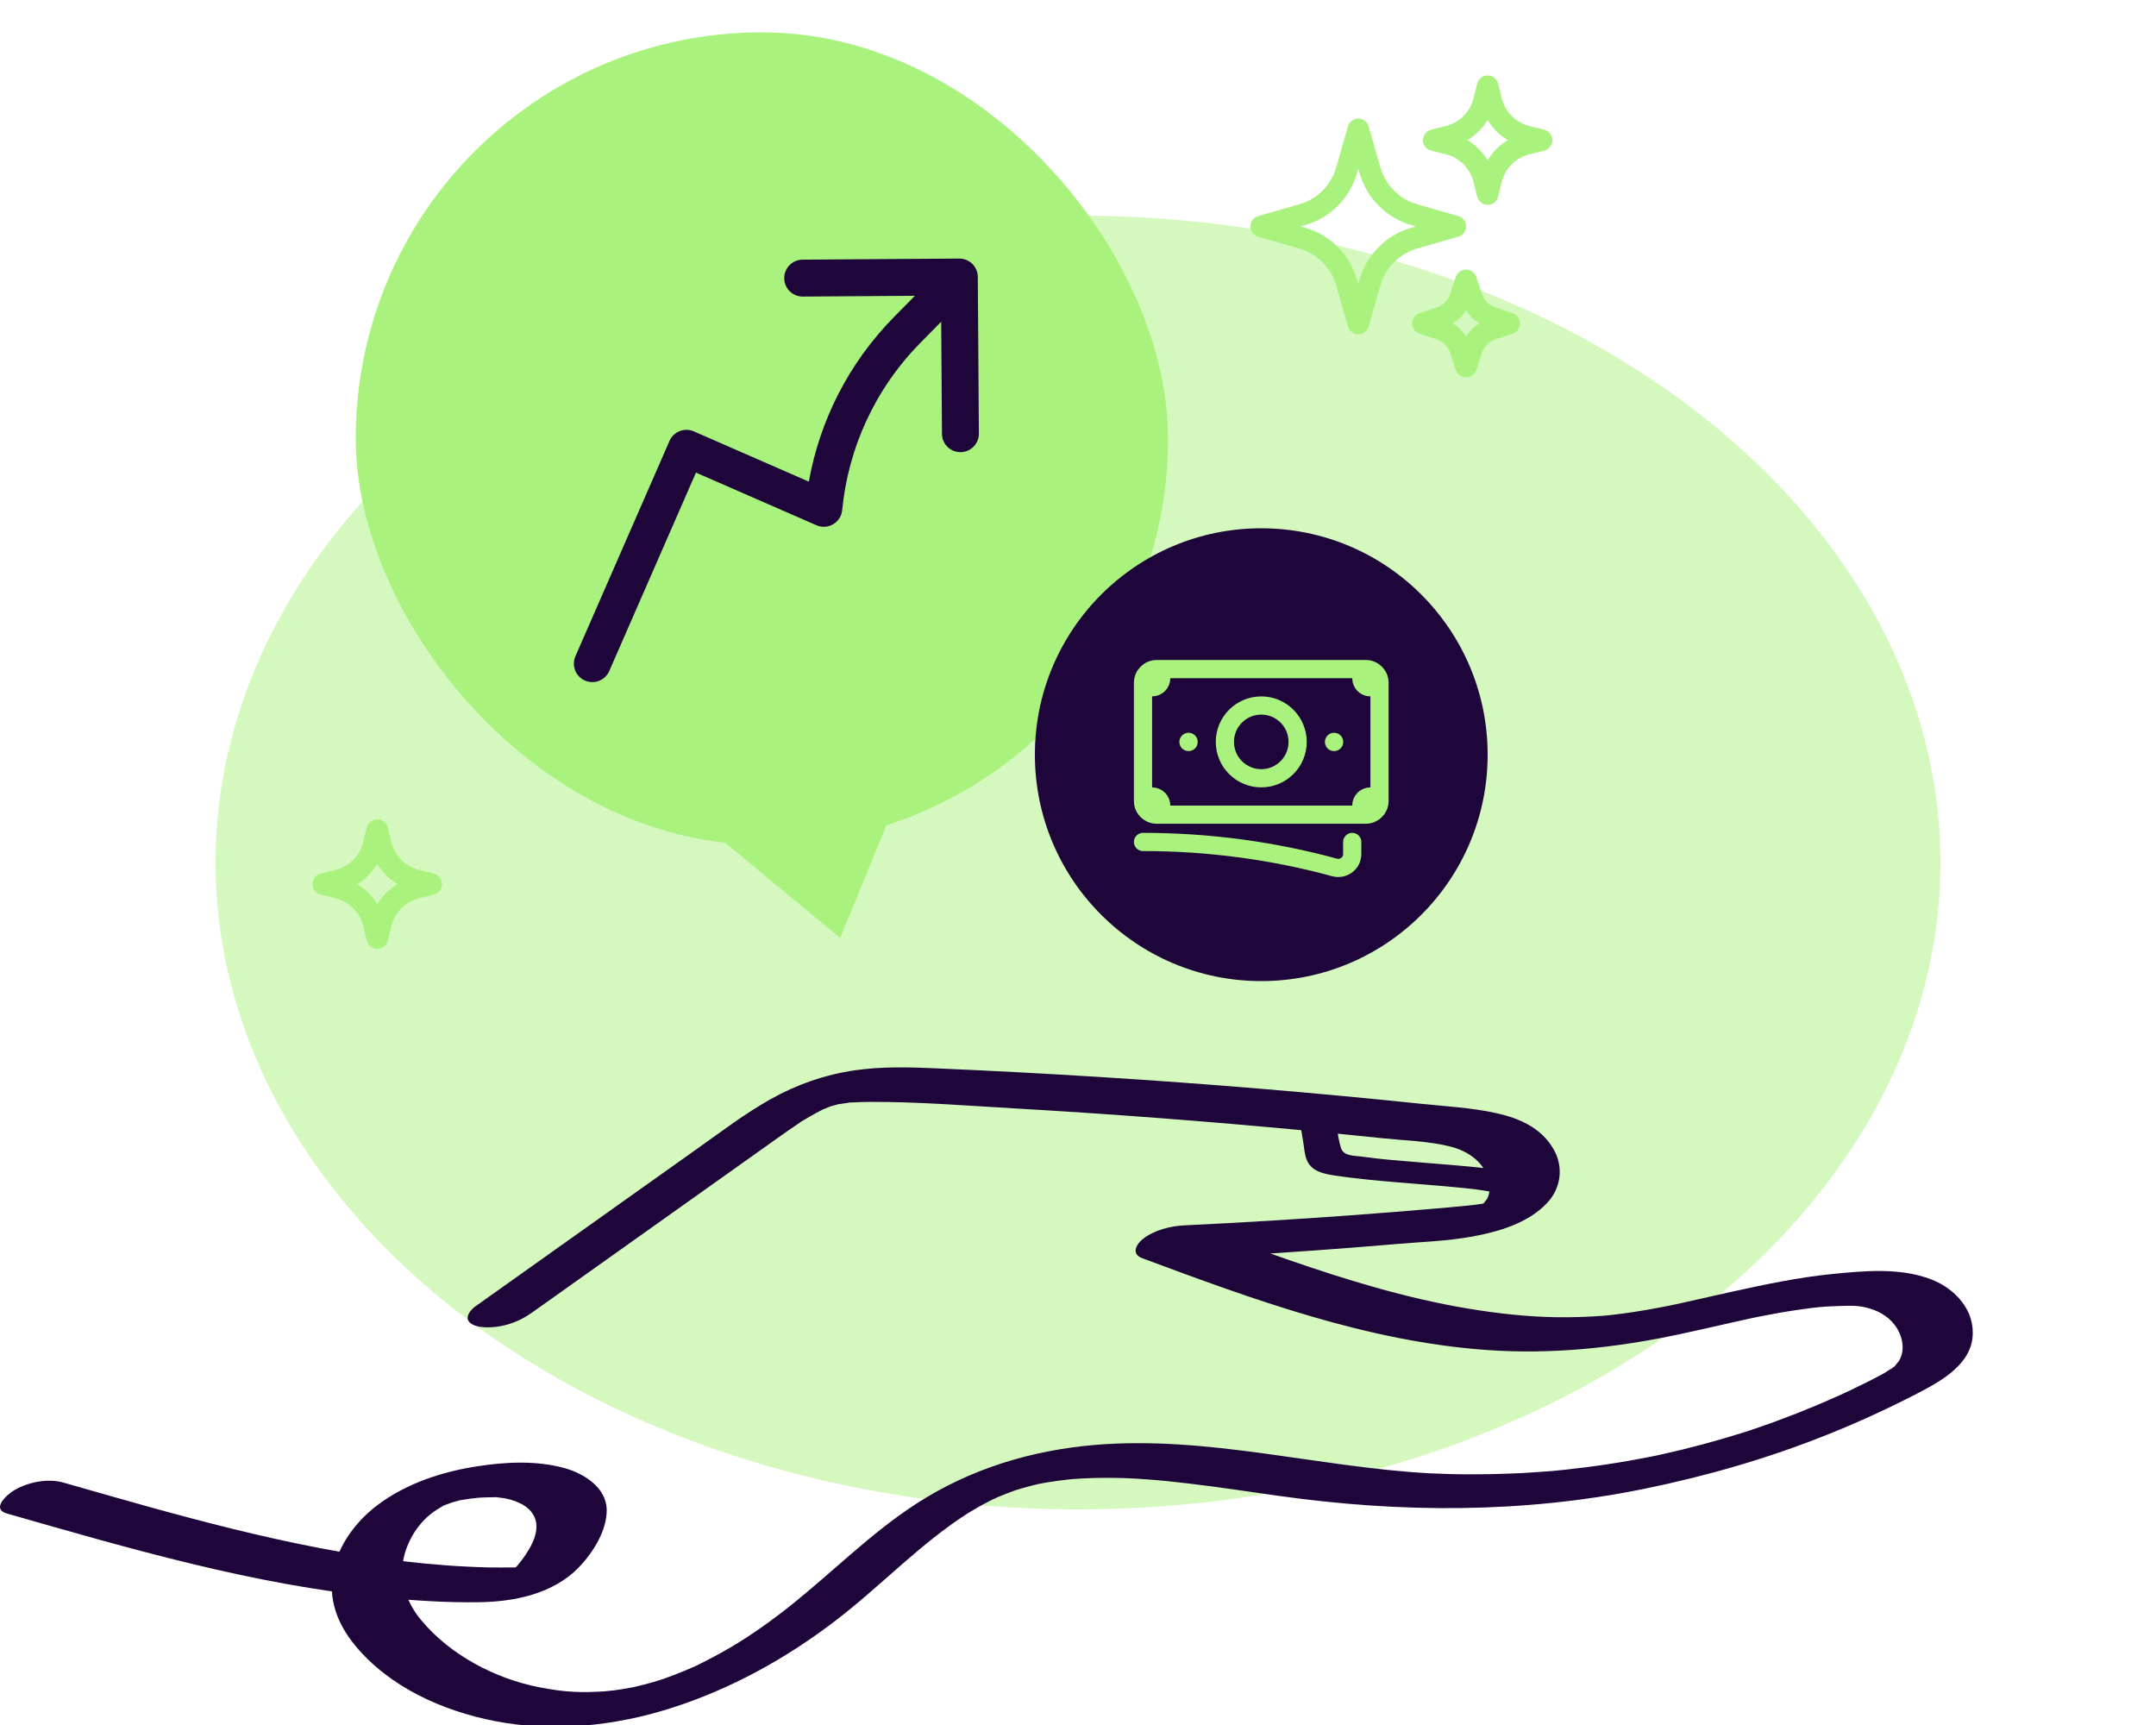                         <svg  viewBox="0 0 200 160" fill="none" xmlns="http://www.w3.org/2000/svg">
                        <g clip-path="url(#clip0_232_2793)">
                        <g opacity="0.5" filter="url(#filter0_f_232_2793)">
                        <ellipse cx="100" cy="80" rx="80" ry="60" fill="#A9F27D"/>
                        </g>
                        <g clip-path="url(#clip1_232_2793)">
                        <g clip-path="url(#clip2_232_2793)">
                        <path d="M49.212 121.847C56.758 116.483 64.299 111.125 71.846 105.761C72.614 105.217 73.383 104.667 74.168 104.145C74.993 103.595 73.759 104.375 74.612 103.864C74.786 103.758 74.965 103.651 75.145 103.55C75.324 103.449 75.504 103.348 75.683 103.247C75.863 103.152 76.048 103.056 76.228 102.961C76.536 102.81 76.598 102.782 76.413 102.871C76.026 103.045 76.951 102.652 76.89 102.681C77.49 102.428 77.052 102.613 76.912 102.658C77.176 102.574 77.439 102.518 77.703 102.439C78.275 102.265 76.946 102.535 77.95 102.394C78.169 102.366 78.382 102.333 78.601 102.299C79.617 102.153 78.068 102.299 79.095 102.254C79.644 102.226 80.194 102.209 80.744 102.204C85.199 102.192 89.598 102.546 94.042 102.804C103.204 103.331 112.361 104.033 121.501 104.902C123.773 105.121 126.04 105.346 128.306 105.581C130.36 105.795 132.565 105.839 134.574 106.356C136.055 106.737 137.536 107.657 138.03 109.24C138.238 109.907 138.271 110.58 137.94 111.22C137.946 111.209 137.379 111.899 137.665 111.59C137.34 111.938 137.575 111.602 137.716 111.579C137.413 111.742 137.452 111.725 137.845 111.54C137.738 111.585 137.626 111.63 137.519 111.669C137.07 111.837 138.232 111.248 137.575 111.635C137.272 111.708 137.261 111.714 137.542 111.652C137.822 111.596 137.811 111.596 137.503 111.652C137.07 111.719 136.633 111.781 136.195 111.82C134.854 111.955 134.091 112.017 132.919 112.118C130.382 112.337 127.846 112.539 125.31 112.724C120.177 113.1 115.037 113.408 109.898 113.655C108.585 113.717 107.07 114.087 106.015 114.923C105.387 115.423 104.927 116.315 105.942 116.696C116.266 120.54 126.865 124.439 137.951 125.219C143.994 125.645 149.863 125.017 155.777 123.76C157.073 123.485 158.369 123.188 159.665 122.896C160.31 122.75 160.961 122.604 161.606 122.458C161.932 122.385 162.251 122.318 162.577 122.245C162.975 122.161 163.009 122.155 162.672 122.223C162.891 122.178 163.104 122.133 163.323 122.094C164.513 121.858 165.702 121.645 166.903 121.477C168.474 121.252 169.102 121.179 170.69 121.134C171.745 121.106 172.424 121.056 173.518 121.392C174.505 121.695 175.397 122.284 175.953 123.171C176.435 123.934 176.665 124.922 176.363 125.791C176.306 125.954 176.228 126.128 176.138 126.263C176.155 126.234 175.644 126.84 175.897 126.594C175.717 126.773 175.493 126.919 175.291 127.07C175.717 126.756 174.876 127.312 174.78 127.368C173.714 127.957 172.62 128.49 171.52 129.012C171.509 129.012 170.578 129.449 171.128 129.197C170.842 129.326 170.555 129.455 170.269 129.584C169.602 129.881 168.928 130.173 168.255 130.454C167.195 130.897 166.123 131.318 165.046 131.716C164.457 131.935 163.867 132.148 163.278 132.35C162.981 132.451 162.684 132.552 162.386 132.653C162.005 132.782 161.988 132.788 162.347 132.67C162.15 132.732 161.949 132.799 161.752 132.861C159.261 133.646 156.736 134.325 154.183 134.892C154.11 134.909 153.095 135.127 153.835 134.97C153.527 135.032 153.224 135.094 152.915 135.156C152.298 135.273 151.681 135.391 151.064 135.498C149.723 135.733 148.382 135.935 147.035 136.104C146.412 136.182 145.79 136.255 145.167 136.323C144.853 136.356 144.544 136.384 144.23 136.418C143.209 136.519 144.819 136.379 143.792 136.457C142.541 136.553 141.29 136.637 140.039 136.682C138.787 136.727 137.531 136.755 136.279 136.749C135.651 136.749 135.028 136.738 134.4 136.721C133.771 136.704 133.025 136.676 132.61 136.654C122.252 136.087 112.007 133.141 101.583 134.022C95.658 134.522 90.002 136.238 84.992 139.481C80.868 142.152 77.4 145.648 73.591 148.717C71.666 150.271 69.669 151.685 67.789 152.79C66.757 153.396 65.696 153.957 64.619 154.485C63.738 154.917 65.174 154.26 64.271 154.642C63.996 154.759 63.721 154.883 63.446 154.995C62.801 155.264 62.15 155.5 61.499 155.741C60.871 155.943 61.37 155.786 61.499 155.741C61.213 155.831 60.933 155.921 60.647 156.005C60.074 156.173 59.496 156.314 58.918 156.454C57.965 156.695 59.597 156.347 58.627 156.516C58.329 156.566 58.038 156.622 57.74 156.673C57.471 156.718 57.202 156.757 56.927 156.791C56.803 156.807 55.659 156.908 56.377 156.858C53.964 157.032 52.432 156.97 49.992 156.493C46.002 155.713 41.761 153.536 39.04 150.237C37.614 148.509 36.919 146.327 37.541 144.133C37.816 143.168 38.26 142.298 38.883 141.513C39.567 140.648 40.279 140.149 41.037 139.717C41.794 139.285 40.51 139.88 41.368 139.566C41.469 139.526 42.395 139.206 41.626 139.448C41.912 139.358 42.198 139.291 42.485 139.206C43.41 138.937 41.817 139.291 42.771 139.139C43.068 139.094 43.36 139.038 43.657 138.999C43.697 138.999 44.678 138.892 44.033 138.948C44.678 138.892 45.324 138.875 45.963 138.87C46.693 138.87 45.425 138.774 46.16 138.887C46.39 138.92 46.62 138.937 46.844 138.976C46.861 138.976 47.579 139.156 47.158 139.038C47.377 139.1 47.59 139.167 47.803 139.246C48.41 139.476 49.021 139.796 49.431 140.43C50.3 141.787 49.296 143.51 48.415 144.688C48.163 145.025 47.888 145.361 47.579 145.653C47.966 145.283 47.534 145.67 47.456 145.721C47.77 145.519 48.034 145.395 48.382 145.277C47.517 145.58 48.965 145.277 48.045 145.35C47.041 145.434 48.623 145.378 47.607 145.384C46.855 145.384 46.109 145.401 45.363 145.384C34.742 145.148 23.991 142.59 13.668 139.723C11.076 138.999 8.483 138.258 5.897 137.518C4.433 137.097 2.62 137.462 1.319 138.225C0.69 138.595 -0.875 139.947 0.645 140.385C12.024 143.639 23.481 146.994 35.303 148.156C38.344 148.453 41.424 148.661 44.476 148.61C47.77 148.56 51.327 147.825 53.695 145.378C54.991 144.037 56.298 141.978 56.281 140.054C56.264 137.983 54.177 136.676 52.404 136.182C49.762 135.447 46.917 135.593 44.235 136.008C40.986 136.513 37.699 137.591 35.045 139.582C33.07 141.058 31.392 143.269 30.915 145.732C30.416 148.324 31.302 150.641 32.952 152.633C36.144 156.499 41.076 158.693 45.896 159.635C51.288 160.69 57.005 160.101 62.212 158.446C67.767 156.678 72.884 153.862 77.507 150.321C81.704 147.112 85.368 143.168 89.839 140.323C89.581 140.486 90.17 140.127 90.249 140.082C90.546 139.902 90.849 139.734 91.152 139.566C91.416 139.42 91.68 139.285 91.943 139.15C92.078 139.083 92.213 139.016 92.347 138.954C91.954 139.145 92.42 138.926 92.583 138.853C93.144 138.612 93.711 138.41 94.277 138.197C94.648 138.056 94.193 138.225 94.143 138.241C94.333 138.185 94.524 138.124 94.715 138.068C95.052 137.972 95.388 137.877 95.725 137.793C95.871 137.759 96.017 137.72 96.162 137.686C96.213 137.675 96.696 137.563 96.308 137.647C95.888 137.742 96.505 137.607 96.606 137.591C96.752 137.563 96.897 137.534 97.049 137.512C97.739 137.394 98.435 137.304 99.131 137.226C99.147 137.226 99.641 137.175 99.321 137.203C99.002 137.232 99.495 137.192 99.518 137.187C99.821 137.164 100.118 137.147 100.421 137.131C101.128 137.097 101.835 137.074 102.548 137.074C104.012 137.074 104.966 137.114 106.29 137.209C107.614 137.304 108.983 137.445 110.324 137.607C113.085 137.933 115.834 138.354 118.583 138.741C129.894 140.34 141.256 140.385 152.489 138.101C158.302 136.917 164.002 135.273 169.512 133.068C172.239 131.98 174.915 130.757 177.524 129.421C179.65 128.333 182.658 126.801 182.972 124.125C183.269 121.594 181.407 119.546 179.168 118.677C176.273 117.549 172.906 117.874 169.888 118.177C166.869 118.48 163.744 119.131 160.714 119.799C159.255 120.119 157.802 120.461 156.343 120.781C156.018 120.854 155.693 120.921 155.373 120.994C155.356 120.994 154.817 121.112 155.165 121.039C155.513 120.966 154.974 121.078 154.952 121.084C154.194 121.235 153.437 121.381 152.674 121.51C151.967 121.634 151.26 121.74 150.547 121.836C150.222 121.881 149.891 121.92 149.56 121.959C149.397 121.976 149.229 121.993 149.066 122.01L148.735 122.043C148.943 122.026 148.937 122.021 148.724 122.043C147.299 122.15 145.868 122.195 144.437 122.178C141.789 122.144 138.916 121.836 136.145 121.37C130.411 120.41 124.839 118.699 119.357 116.797C116.619 115.849 113.904 114.839 111.182 113.829L107.227 116.865C112.192 116.629 117.158 116.331 122.123 115.972C124.547 115.798 126.966 115.608 129.389 115.4C131.813 115.193 134.226 115.12 136.582 114.693C138.939 114.267 141.767 113.459 143.528 111.568C144.819 110.182 145.06 108.23 144.112 106.586C142.967 104.599 140.947 103.724 138.793 103.247C136.532 102.742 134.164 102.624 131.864 102.383C121.978 101.356 112.069 100.526 102.149 99.903C97.066 99.583 91.983 99.314 86.894 99.095C84.358 98.983 81.822 98.91 79.297 99.275C76.553 99.673 73.916 100.588 71.498 101.946C69.079 103.303 66.942 104.942 64.725 106.513C62.509 108.084 60.142 109.773 57.847 111.4C53.263 114.659 48.679 117.914 44.095 121.174C43.775 121.398 43.276 121.92 43.399 122.38C43.523 122.84 44.218 123.031 44.605 123.076C46.176 123.261 47.921 122.756 49.206 121.841L49.212 121.847Z" fill="#1E063A"/>
                        <path d="M120.519 103.679L120.878 105.834C120.973 106.389 121.001 107.007 121.203 107.54C121.613 108.628 122.741 108.869 123.767 109.026C125.922 109.352 128.093 109.537 130.259 109.717C132.425 109.896 134.635 110.059 136.818 110.306C137.783 110.418 138.782 110.682 139.752 110.654C140.443 110.631 141.2 110.423 141.716 109.947C141.84 109.834 141.957 109.705 142.03 109.554C142.143 109.324 142.115 109.481 141.913 109.582C142.367 109.352 143.225 108.83 142.765 108.23C142.35 107.68 141.099 107.927 140.605 108.168C140.067 108.437 139.511 108.723 139.141 109.212C139.085 109.284 139.029 109.357 138.989 109.442C138.759 109.902 141.43 108.92 140.426 108.701C139.556 108.51 138.641 108.454 137.755 108.353C135.786 108.134 133.811 107.988 131.841 107.826C129.99 107.674 128.133 107.534 126.292 107.276C125.596 107.18 124.62 107.248 124.385 106.451C124.042 105.29 123.964 103.988 123.762 102.793C123.56 101.598 120.3 102.417 120.508 103.663L120.519 103.679Z" fill="#1E063A"/>
                        </g>
                        </g>
                        <path d="M84.472 71.064L77.935 87L62.114 73.884L84.472 71.064Z" fill="#A9F27D"/>
                        <rect x="33" y="3" width="75.353" height="75.353" rx="37.676" fill="#A9F27D"/>
                        <path fill-rule="evenodd" clip-rule="evenodd" d="M72.749 25.808C72.742 24.862 73.504 24.09 74.45 24.083L88.981 23.983C89.435 23.98 89.872 24.157 90.195 24.476C90.519 24.795 90.702 25.229 90.705 25.683L90.806 40.215C90.812 41.16 90.051 41.932 89.105 41.939C88.159 41.946 87.387 41.184 87.381 40.238L87.309 29.841L85.402 31.775C81.096 36.141 78.674 41.654 78.124 47.315C78.071 47.861 77.76 48.348 77.287 48.626C76.814 48.904 76.236 48.938 75.734 48.718L64.56 43.836L56.518 62.24C56.139 63.107 55.13 63.502 54.263 63.124C53.396 62.745 53.001 61.736 53.379 60.869L62.107 40.895C62.289 40.479 62.629 40.152 63.051 39.986C63.474 39.821 63.946 39.83 64.362 40.011L75.032 44.674C76.031 39.081 78.673 33.72 82.963 29.37L84.87 27.436L74.473 27.508C73.527 27.515 72.755 26.753 72.749 25.808Z" fill="#1E063A"/>
                        <circle cx="117" cy="70" r="21" fill="#1E063A"/>
                        <path d="M106.031 78.094C112.182 78.094 118.14 78.916 123.803 80.458C124.62 80.68 125.438 80.072 125.438 79.225V78.094M107.719 62.062V62.906C107.719 63.372 107.341 63.75 106.875 63.75H106.031M106.031 63.75V63.328C106.031 62.629 106.598 62.062 107.297 62.062H126.281M106.031 63.75V73.875M126.281 62.062V62.906C126.281 63.372 126.659 63.75 127.125 63.75H127.969M126.281 62.062H126.703C127.402 62.062 127.969 62.629 127.969 63.328V74.297C127.969 74.996 127.402 75.562 126.703 75.562H126.281M127.969 73.875H127.125C126.659 73.875 126.281 74.253 126.281 74.719V75.562M126.281 75.562H107.719M107.719 75.562H107.297C106.598 75.562 106.031 74.996 106.031 74.297V73.875M107.719 75.562V74.719C107.719 74.253 107.341 73.875 106.875 73.875H106.031M120.375 68.812C120.375 70.677 118.864 72.188 117 72.188C115.136 72.188 113.625 70.677 113.625 68.812C113.625 66.948 115.136 65.438 117 65.438C118.864 65.438 120.375 66.948 120.375 68.812ZM123.75 68.812H123.758V68.821H123.75V68.812ZM110.25 68.812H110.258V68.821H110.25V68.812Z" stroke="#A9F27D" stroke-width="1.688" stroke-linecap="round" stroke-linejoin="round"/>
                        <path d="M127.084 26.205L126 30L124.916 26.205C124.346 24.212 122.788 22.654 120.795 22.084L117 21L120.795 19.916C122.788 19.346 124.346 17.788 124.916 15.795L126 12L127.084 15.795C127.654 17.788 129.212 19.346 131.205 19.916L135 21L131.205 22.084C129.212 22.654 127.654 24.212 127.084 26.205Z" stroke="#A9F27D" stroke-width="2" stroke-linecap="round" stroke-linejoin="round"/>
                        <path d="M138.345 16.619L138 18L137.655 16.619C137.252 15.007 135.993 13.748 134.381 13.345L133 13L134.381 12.655C135.993 12.252 137.252 10.993 137.655 9.381L138 8L138.345 9.381C138.748 10.993 140.007 12.252 141.619 12.655L143 13L141.619 13.345C140.007 13.748 138.748 15.007 138.345 16.619Z" stroke="#A9F27D" stroke-width="2" stroke-linecap="round" stroke-linejoin="round"/>
                        <path d="M136.526 32.423L136 34L135.474 32.423C135.176 31.527 134.473 30.824 133.577 30.526L132 30L133.577 29.474C134.473 29.176 135.176 28.473 135.474 27.577L136 26L136.526 27.577C136.824 28.473 137.527 29.176 138.423 29.474L140 30L138.423 30.526C137.527 30.824 136.824 31.527 136.526 32.423Z" stroke="#A9F27D" stroke-width="2" stroke-linecap="round" stroke-linejoin="round"/>
                        <path d="M35.345 85.619L35 87L34.655 85.619C34.252 84.007 32.993 82.748 31.381 82.345L30 82L31.381 81.655C32.993 81.252 34.252 79.993 34.655 78.381L35 77L35.345 78.381C35.748 79.993 37.007 81.252 38.619 81.655L40 82L38.619 82.345C37.007 82.748 35.748 84.007 35.345 85.619Z" stroke="#A9F27D" stroke-width="2" stroke-linecap="round" stroke-linejoin="round"/>
                        </g>
                        <defs>
                        <filter id="filter0_f_232_2793" x="0" y="0" width="200" height="160" filterUnits="userSpaceOnUse" color-interpolation-filters="sRGB">
                        <feFlood flood-opacity="0" result="BackgroundImageFix"/>
                        <feBlend mode="normal" in="SourceGraphic" in2="BackgroundImageFix" result="shape"/>
                        <feGaussianBlur stdDeviation="10" result="effect1_foregroundBlur_232_2793"/>
                        </filter>
                        <clipPath id="clip0_232_2793">
                        <rect width="200" height="160" fill="white"/>
                        </clipPath>
                        <clipPath id="clip1_232_2793">
                        <rect width="183" height="160" fill="white"/>
                        </clipPath>
                        <clipPath id="clip2_232_2793">
                        <rect width="183" height="61.163" fill="white" transform="translate(0 99)"/>
                        </clipPath>
                        </defs>
                        </svg>